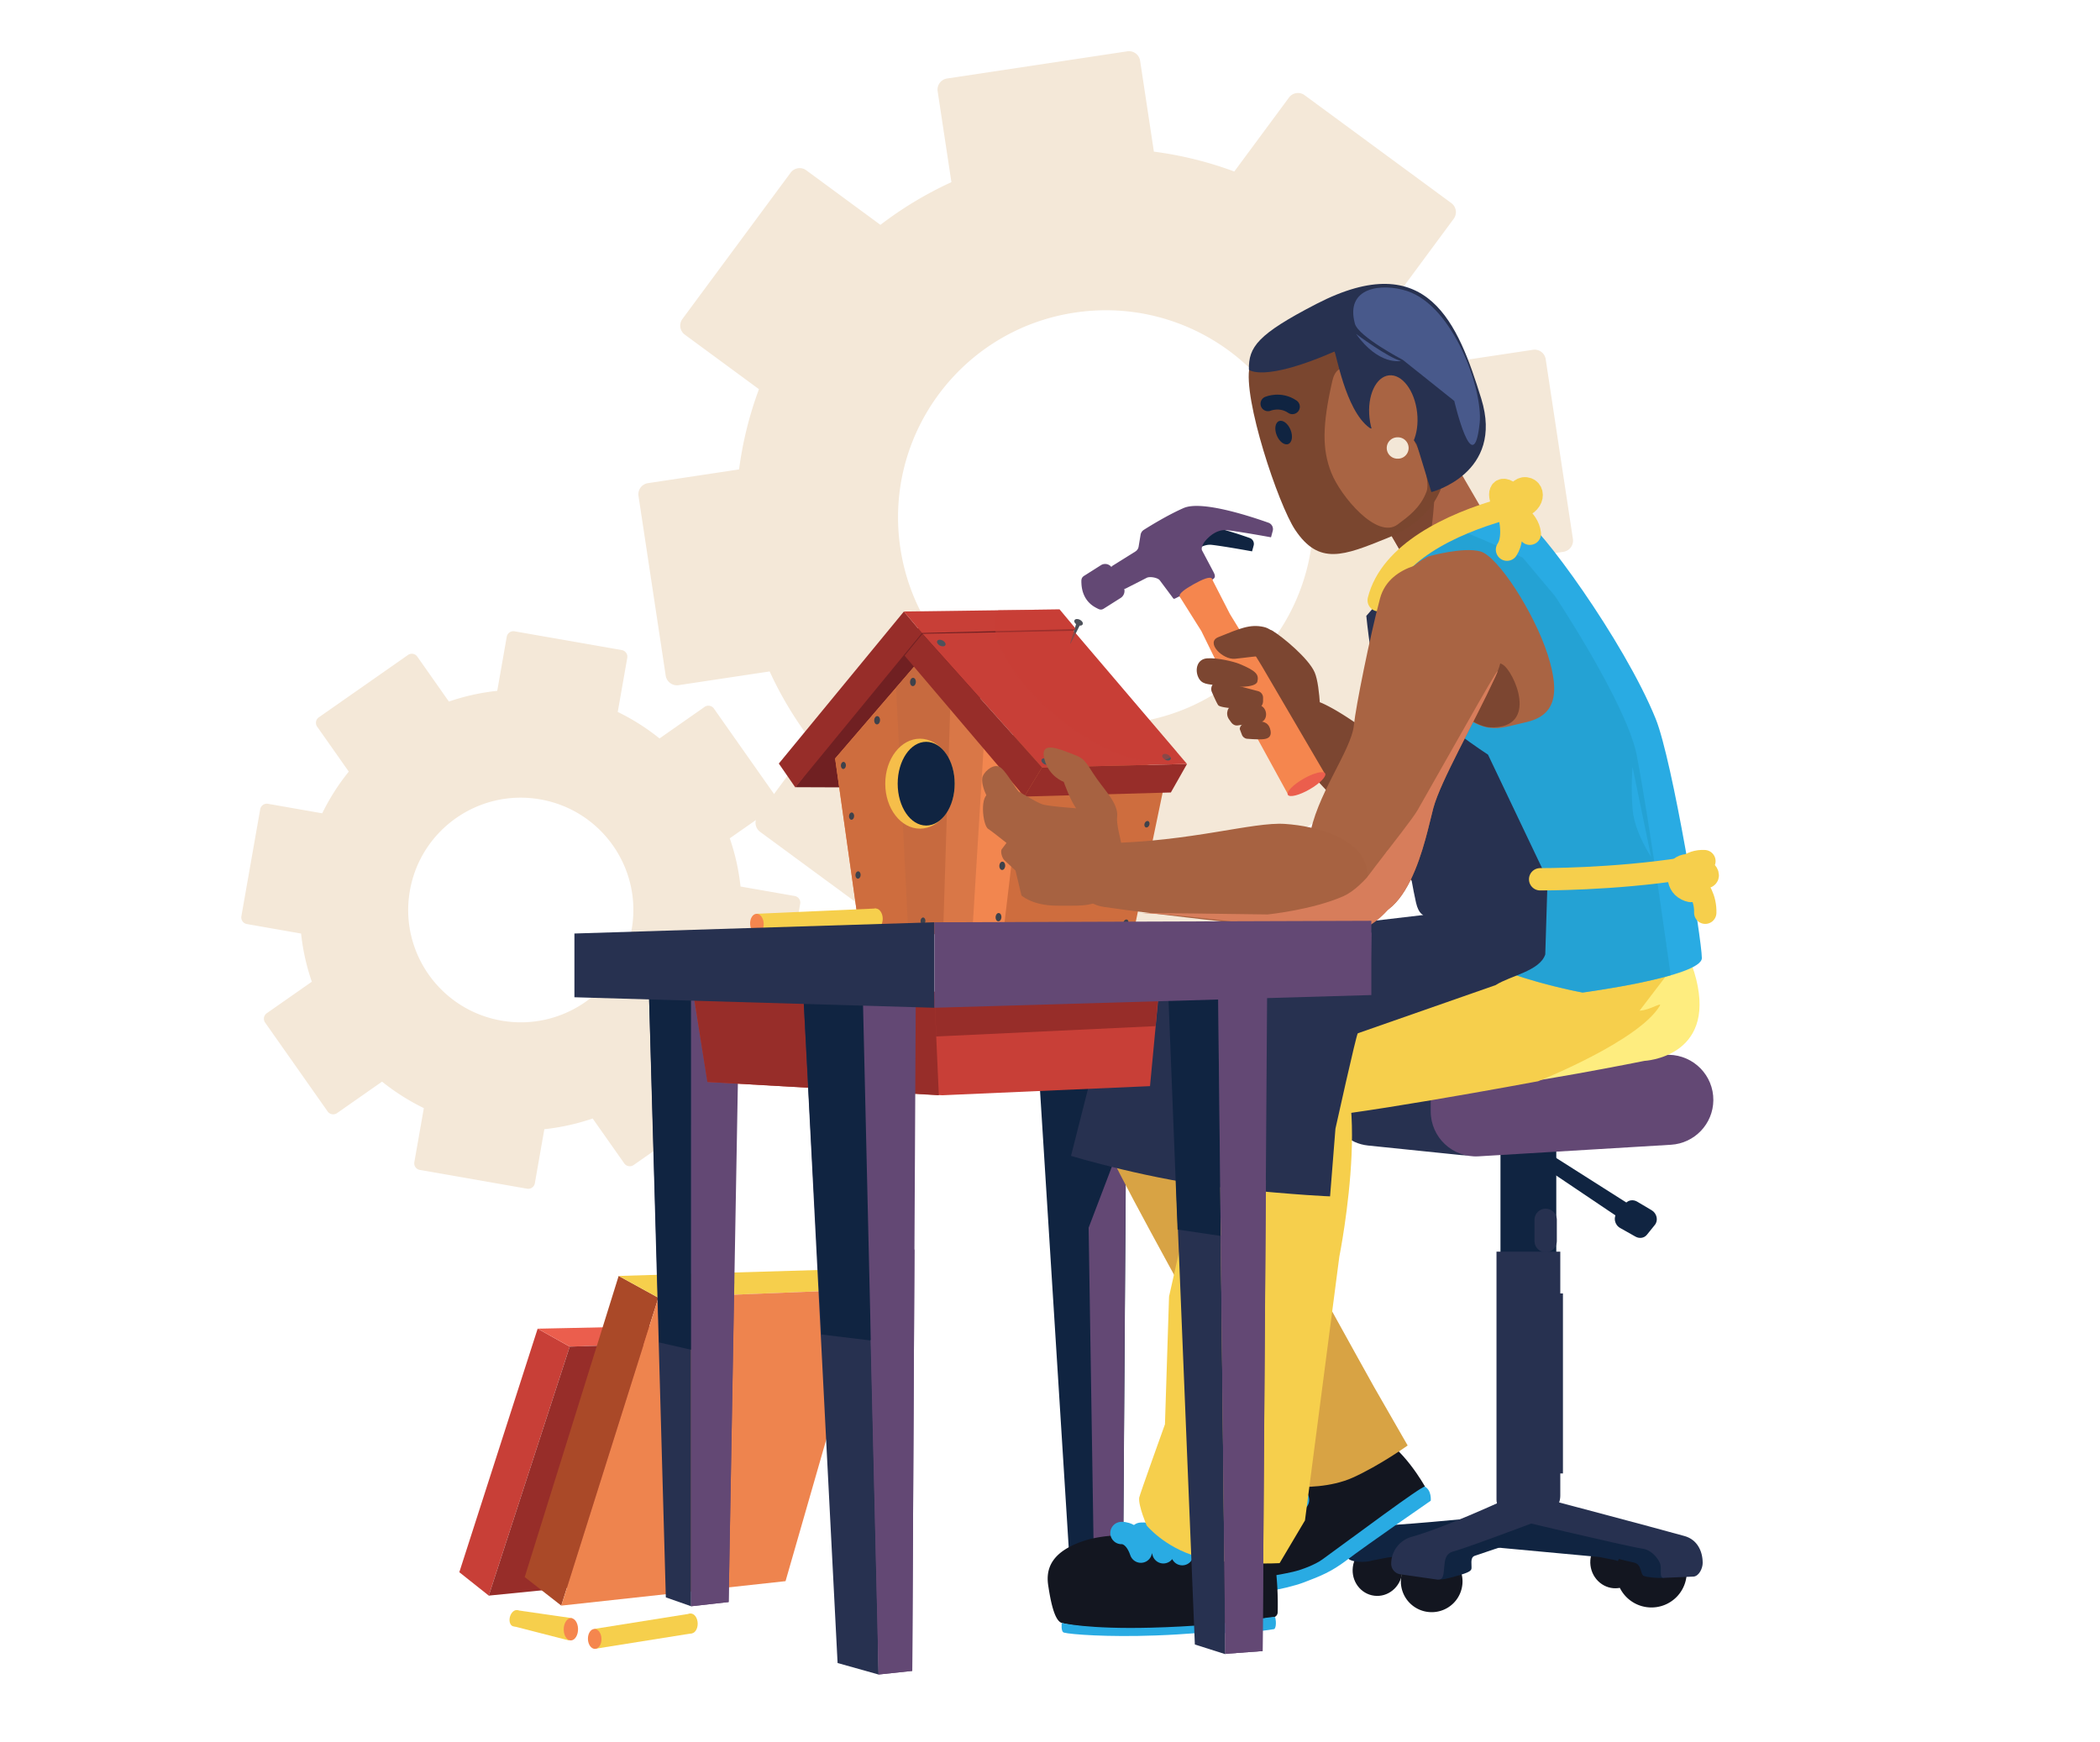 <svg width="282" height="234" fill="none" xmlns="http://www.w3.org/2000/svg"><g clip-path="url(#clip0_103_1957)"><path d="M106.723 120.333l-7.282-1.276a29.294 29.294 0 00-1.444-6.473l6.049-4.232a.902.902 0 00.221-1.256l-8.399-11.938a.898.898 0 00-1.256-.22l-6.048 4.234a29.366 29.366 0 00-5.61-3.56l1.28-7.267a.904.904 0 00-.736-1.04l-14.404-2.522a.906.906 0 00-1.044.727l-1.278 7.267c-2.235.24-4.41.725-6.493 1.442l-4.242-6.036a.895.895 0 00-1.254-.22l-11.97 8.374a.896.896 0 00-.222 1.255l4.245 6.035a29.505 29.505 0 00-3.566 5.598l-7.284-1.276a.903.903 0 00-1.044.731l-2.529 14.371a.909.909 0 00.733 1.046l7.285 1.276a29.235 29.235 0 001.443 6.471l-6.05 4.23a.9.9 0 00-.222 1.258l8.399 11.94a.905.905 0 001.254.221l6.048-4.23a30.102 30.102 0 005.613 3.555l-1.276 7.261a.9.9 0 00.733 1.039l14.404 2.522a.902.902 0 001.044-.729l1.276-7.26a30.041 30.041 0 006.489-1.438l4.244 6.03a.91.91 0 001.256.22l11.97-8.374a.9.9 0 00.222-1.256l-4.242-6.036a29.388 29.388 0 003.565-5.594l7.282 1.276a.91.91 0 001.044-.736l2.528-14.371a.9.9 0 00-.732-1.039zm-39.401 16.733c-8.223-1.44-13.72-9.256-12.278-17.462 1.444-8.204 9.278-13.689 17.503-12.249 8.223 1.44 13.72 9.256 12.277 17.462-1.443 8.204-9.28 13.689-17.502 12.249z" fill="#F4E8D8"/><path d="M205.852 46.976l-12.234 1.843a49.176 49.176 0 00-5.744-9.506l7.338-9.93a1.507 1.507 0 00-.32-2.11l-19.695-14.486a1.5 1.5 0 00-2.108.318l-7.341 9.929a49.102 49.102 0 00-10.798-2.67L153.101 8.15a1.515 1.515 0 00-1.719-1.258l-24.203 3.65a1.51 1.51 0 00-1.267 1.708l1.849 12.213a49.764 49.764 0 00-9.532 5.735l-9.953-7.324a1.499 1.499 0 00-2.106.317L91.642 42.834a1.503 1.503 0 00.32 2.11l9.955 7.322a49.119 49.119 0 00-2.67 10.775L87.01 64.886a1.51 1.51 0 00-1.27 1.715l3.656 24.144c.124.815.9 1.395 1.72 1.272l12.237-1.845a49.077 49.077 0 005.74 9.501l-7.343 9.925a1.51 1.51 0 00.32 2.115l19.695 14.486c.67.488 1.621.346 2.106-.318l7.341-9.922a50.433 50.433 0 0010.805 2.662l1.847 12.201a1.515 1.515 0 001.716 1.263l24.2-3.648a1.512 1.512 0 001.27-1.712l-1.847-12.202a50.228 50.228 0 009.528-5.726l9.95 7.317a1.517 1.517 0 002.109-.317l14.528-19.645a1.507 1.507 0 00-.32-2.11l-9.95-7.326a49.245 49.245 0 002.674-10.769l12.235-1.843a1.517 1.517 0 001.263-1.719l-3.656-24.144a1.504 1.504 0 00-1.712-1.265zm-53.207 50.02c-15.227 2.295-29.435-8.16-31.735-23.35-2.3-15.193 8.18-29.368 23.405-31.663 15.227-2.295 29.435 8.161 31.735 23.35 2.3 15.193-8.178 29.368-23.405 31.663zM52.142 108.617c.436 0 .436-.675 0-.675-.435 0-.435.675 0 .675z" fill="#F4E8D8"/><path d="M106.784 105.719l6.77.027 10.135-6.235 20.804-15.028-21.185-.168-16.524 21.404z" fill="#702022"/><path d="M121.379 82.126l-16.794 20.418 2.212 3.202 17.016-20.736-2.434-2.885z" fill="#972D29"/><path d="M121.379 82.126l20.902-.282 2.212 2.64-20.68.526-2.434-2.885z" fill="#C83F37"/><path d="M136.097 98.132l-.754 9.72-1.389 18.32 18.421-1.69 4.391-21.123-20.669-5.227z" fill="#CE6D3E"/><path d="M123.52 88.641l-11.373 13.226 3.297 23.357 19.253.324 2.544-21.402-13.721-15.505z" fill="#F2864F"/><path d="M123.52 88.641l-11.373 13.226 3.297 23.357 11.199.212.959-30.504-4.082-6.29z" fill="#CE6D3E"/><path opacity=".5" d="M132.083 100.447l-8.563-11.806-3.191 3.71 1.644 32.965 8.563.41 1.547-25.279z" fill="#C16840"/><path d="M134.479 123.199c.018-.308-.143-.568-.361-.58-.218-.013-.409.226-.427.534-.018.307.144.567.361.58.218.013.409-.226.427-.534zm.505-6.899c.018-.308-.144-.567-.361-.58-.218-.013-.409.226-.427.534-.018.307.143.567.361.58.218.013.409-.226.427-.534zm.76-8.429c.018-.307-.144-.567-.361-.58-.218-.013-.409.226-.427.534-.018.308.143.567.361.58.217.013.409-.226.427-.534zm18.59 2.934c.084-.234.011-.474-.162-.536-.174-.062-.383.078-.467.312-.084.234-.011.474.162.536.174.062.383-.078.467-.312zm-1.416 6.277c.084-.234.012-.473-.162-.535-.173-.062-.382.077-.466.311-.084.234-.012.474.162.536.173.062.382-.078.466-.312zm-1.413 6.952c.084-.234.012-.474-.162-.536-.174-.062-.382.078-.466.312-.084.233-.012.473.162.535.173.062.382-.077.466-.311zm-35.934-6.501c.016-.273-.127-.504-.32-.515-.193-.011-.362.201-.378.474-.016.273.127.503.32.514.192.012.362-.2.378-.473zm-.872-7.912c.016-.269-.126-.496-.316-.507-.19-.012-.357.198-.373.467-.016.269.125.496.315.507.191.012.358-.198.374-.467zm-1.105-6.807c.015-.263-.123-.485-.31-.496-.186-.011-.35.193-.366.456-.015.263.123.485.31.496.186.011.35-.193.366-.456zm4.584-6.064c.018-.307-.143-.567-.361-.58-.217-.012-.409.227-.427.534-.018.308.144.568.361.58.218.013.409-.226.427-.533zm4.813-5.14c.018-.308-.144-.568-.361-.58-.218-.013-.409.226-.427.533-.018.308.143.568.361.58.218.013.409-.226.427-.533zm-6.619 32.325c.014-.238-.112-.439-.281-.449-.169-.01-.318.175-.332.413-.014.238.112.44.281.45.169.009.318-.176.332-.414zm7.897-.239c.015-.254-.119-.469-.299-.479-.18-.011-.338.187-.353.441-.015.254.119.469.299.48.18.01.338-.187.353-.442z" fill="#3E424B"/><path d="M139.93 103.059l-2.377 3.918 19.677-.549 2.169-3.828-19.469.459z" fill="#972D29"/><path d="M123.871 85.116l20.283-.407 15.245 17.891-19.469.459-16.059-17.943z" fill="#C83F37"/><path d="M121.474 88.056l16.079 18.921 2.38-3.92-16.062-17.941-2.397 2.94z" fill="#972D29"/><path d="M123.539 111.286c2.575 0 4.662-2.704 4.662-6.039 0-3.336-2.087-6.04-4.662-6.04-2.574 0-4.661 2.704-4.661 6.04 0 3.335 2.087 6.039 4.661 6.039z" fill="#F6BE4A"/><path d="M124.373 110.869c2.114 0 3.828-2.517 3.828-5.622 0-3.106-1.714-5.623-3.828-5.623-2.113 0-3.827 2.517-3.827 5.623 0 3.105 1.714 5.622 3.827 5.622z" fill="#102441"/><path d="M126.951 86.639c.098-.191-.068-.472-.371-.626-.303-.154-.628-.124-.726.067-.098.192.068.472.371.626.303.155.628.124.726-.067zm14.018 15.922c.098-.191-.068-.471-.371-.626-.302-.154-.627-.124-.725.068-.098.191.068.471.371.626.302.154.627.124.725-.068zm16.229-.595c.098-.192-.068-.472-.371-.626-.302-.154-.627-.124-.725.067-.098.192.068.472.371.626.302.154.627.124.725-.067zm-11.814-18.112c.098-.192-.068-.472-.371-.626-.302-.154-.627-.124-.725.067-.098.192.068.472.371.626.302.154.627.124.725-.067z" fill="#4D525B"/><path d="M143.712 86.383l.842-2.725.507.207-1.285 2.542c-.018.039-.075.016-.064-.024z" fill="#4D525B"/><path opacity=".5" d="M158.019 100.992c-1.249 1.593-4.215 1.752-8.249.101-6.631-2.714-13.638-9.286-15.651-14.681-.718-1.92-.704-3.431-.093-4.46l8.254-.108 2.188 2.66-.314.204 13.865 16.284z" fill="#C83F37"/><path d="M117.62 122.007l-16.053.715.12 2.671 16.052-.715-.119-2.671z" fill="#F6CF4C"/><path d="M101.701 125.398c.503-.023.884-.64.851-1.378-.033-.739-.468-1.32-.97-1.297-.503.022-.884.639-.851 1.378.033.738.468 1.319.97 1.297z" fill="#F5864E"/><path d="M117.687 124.686c.502-.022.883-.639.85-1.378-.033-.739-.467-1.319-.97-1.297-.503.023-.883.64-.85 1.378.033.739.467 1.319.97 1.297z" fill="#F6CF4C"/><path d="M150.824 209.802l-3.811.663-3.381-.738-4.765-75.919h12.478l-.521 75.994z" fill="#102441"/><path d="M150.815 209.784l-3.915.681-.713-45.582 5.013-13.165-.385 58.066z" fill="#634874"/><path d="M188.283 211.262c.234-1.903-1.058-3.627-2.885-3.851-1.827-.223-3.498 1.139-3.732 3.042-.233 1.903 1.058 3.627 2.886 3.85 1.827.224 3.498-1.138 3.731-3.041zm29.028 2.017c1.827-.223 3.119-1.947 2.885-3.85-.233-1.903-1.904-3.265-3.731-3.042-1.827.224-3.119 1.947-2.886 3.851.234 1.903 1.905 3.265 3.732 3.041z" fill="#131620"/><path d="M218.289 205.239c-2.786-.111-19.562-1.443-19.562-1.443s-12.244 1.209-14.591 1.119c-3.426-.135-3.5 3.298-3.246 4.151.255.853 2.65.765 3.255.533l2.133-.421 12.665-1.541 15.832 1.467 2.133.421c.605.232 2.005.477 2.61.245l1.105-.121c.352-.135.37-1.863.379-2.239.029-1.181.356-2.048-2.713-2.171z" fill="#102441"/><path d="M185.339 127.2s7.205-4.646 11.143 5.011c3.955 9.699 1.671 9.312-6.727 12.908-4.718 2.02-12.607 5.375-19.724 7.326-5.46 1.496-18.22 7.45-21.682-.441-2.068-4.714.074-8.867 3.953-10.751 3.891-1.887 33.037-14.053 33.037-14.053z" fill="#D8A344"/><path d="M184.807 192.754c3.529 1.422 6.547 6.887 6.547 6.887s-7.756 6.928-11.367 9.225c-.751.477-3.425 1.532-5.996 2.473-2.77 1.012-9.082 1.617-9.925 1.278-.914-.367-1.899-5.979.324-9.093 2.066-2.893 7.465-3.062 7.853-3.703 3.527-5.868 10.983-7.704 12.564-7.067z" fill="#131620"/><path d="M172.406 199.513s1.048-.043 1.901 1.923m-6.342-.427s.963-.308 2.001 1.638m.68-2.369s1.166.351 1.581 1.611" stroke="#29ABE3" stroke-width="3" stroke-miterlimit="10" stroke-linecap="round" stroke-linejoin="round"/><path d="M163.868 212.434l.2 1.017c.066.329.303.603.582.669 1.967.454 8.076-.709 10.422-1.6 2.309-.878 3.696-1.433 5.714-2.954 2.991-2.257 11.344-8.024 11.344-8.024s.146-1.379-.789-1.89c-.334-.182-9.691 6.827-13.773 9.781-.985.713-2.787 1.395-3.917 1.654-4.488 1.028-9.783 1.347-9.783 1.347z" fill="#29ABE3"/><path d="M172.974 199.22c.189.214.471.358.783.396 1.269.158 4.986.137 7.886-1.168 3.631-1.635 7.386-4.322 7.386-4.322l-4.542-7.909s-14.479-25.958-18.473-33.864c-2.907-5.756-7.07-10.281-13.159-8.35-5.712 1.811-6.33 5.337-3.543 11.473 1.949 4.286 13.746 25.521 13.746 25.521l7.363 14.787 2.553 3.436z" fill="#D8A344"/><path d="M188.129 192.781l-4.021-6.451s-3.944-6.8-9.005-16.187c-1.439-2.668-2.711-2.394-3.286-.495l-.088.005s-1.342 2.448-1.369 5.238c0 0 .336-1.613 1.135-2.975-.072 2.574.586 6.172 2.39 9.79.76 1.523 4.236 4.237 7.566 6.599-2.255-.688-5.074-1.701-6.188-2.727 0 0 5.219 5.245 9.982 5.601.162.011.302.013.43.011 1.464.967 2.454 1.591 2.454 1.591z" fill="#D8A344"/><path d="M207.112 156.614l10.706 7.209 2.142-1.334-11.776-7.479-1.072 1.604z" fill="#102441"/><path d="M217.141 162.896l1.184-1.325c.375-.421 1.006-.5 1.525-.192l1.941 1.152c.709.421.918 1.368.436 1.967l-1.072 1.33c-.36.447-.999.551-1.533.249l-2.052-1.156c-.754-.421-.966-1.424-.429-2.025zm-8.154-13.138h-7.494v53.525h7.494v-53.525z" fill="#102441"/><path d="M209.522 200.862c0 1.287-.862 2.304-1.852 2.167a9.85 9.85 0 00-2.17-.043c-1.116.093-2.09.21-2.846.315-.906.126-1.696-.789-1.696-1.966v-33.239h8.566v32.766h-.002z" fill="#273150"/><path d="M207.56 163.823v2.848" stroke="#273150" stroke-width="3" stroke-miterlimit="10" stroke-linecap="round" stroke-linejoin="round"/><path d="M207.381 173.703v24.181" stroke="#273150" stroke-width="5" stroke-miterlimit="10"/><path d="M65.635 214.288l-3.956-3.143 10.52-32.706 4.306 2.412-10.87 33.437z" fill="#C83F37"/><path d="M72.2 178.439l22.673-.477 4.63 2.165-22.999.724-4.305-2.412z" fill="#EB5E4D"/><path d="M99.504 180.127l-9.423 31.716-24.446 2.445 10.87-33.437 22.999-.724z" fill="#972D29"/><path d="M183.711 153.842l12.58 1.292c3.053.312 5.737-1.74 5.737-4.388v-2.655c0-2.659-2.289-7.029-5.354-6.698l-12.997 3.678c-2.566.279-4.49 2.158-4.49 4.384.002 2.236 1.944 4.122 4.524 4.387z" fill="#273150"/><path d="M224.381 153.739l-25.831 1.554c-3.484.209-6.425-2.553-6.425-6.036v-1.983c0-3.379 2.776-6.102 6.161-6.045l25.831.429c3.329.057 5.99 2.779 5.961 6.1-.027 3.175-2.517 5.789-5.697 5.981z" fill="#634874"/><path d="M225.692 151.336s-11.858-1.31-14.314-4.514c-2.456-3.204 10.419-2.315 10.419-2.315 3.353.056 5.597-2.477 7.005.844 1.344 3.179-.014 5.793-3.11 5.985z" fill="#634874"/><path d="M192.255 216.511a4.136 4.136 0 004.141-4.131 4.136 4.136 0 00-4.141-4.131 4.136 4.136 0 00-4.14 4.131 4.135 4.135 0 004.14 4.131zm29.511-.632a4.73 4.73 0 004.736-4.725 4.73 4.73 0 00-4.736-4.725 4.731 4.731 0 00-4.736 4.725 4.73 4.73 0 004.736 4.725z" fill="#131620"/><path d="M193.343 212.065s-.027.214 1.738-.265c1.859-.504 2.454-.758 2.513-1.114.074-.443-.228-1.498.417-1.735l5.665-1.914c.963-.282 1.957-.682 2.943-.491 0 0 11.393 3.049 12.69 3.276 1.297.227.848 1.676 1.509 1.854 1.157.315 2.668.218 2.668.218l.541-4.47-20.592-4.743-10.237 5.739.145 3.645z" fill="#102441"/><path d="M209.613 203.104s-12.252 4.666-14.444 5.249c-1.053.279-1.137 1.188-1.204 1.858l-.052.513c-.081.808-.115 1.517-.92 1.409l-4.933-.707a1.433 1.433 0 01-1.242-1.419 3.753 3.753 0 012.747-3.614c4.368-1.217 12.189-4.831 12.189-4.831l7.859 1.542z" fill="#273150"/><path d="M201.335 203.594s16.995 4.068 19.241 4.39c1.123.16 1.965 1.141 2.316 1.91.352.77-.207 2.115.598 2.005l3.963-.167c.712-.096 1.193-1.111 1.193-1.829 0-1.683-.808-3.161-2.432-3.613-4.368-1.218-17.762-4.757-17.762-4.757l-7.117 2.061z" fill="#273150"/><path d="M75.373 215.631l-4.91-3.834 12.614-40.441 5.333 2.927-13.037 41.348z" fill="#AA4928"/><path d="M83.077 171.356l27.951-.833 5.73 2.619-28.348 1.141-5.333-2.927z" fill="#F6CF4C"/><path d="M116.759 173.142l-11.272 39.204-30.113 3.285 13.037-41.348 28.348-1.141z" fill="#EE844E"/><path d="M79.892 221.432l12.988-2.072-.086-2.673-12.988 2.072.086 2.673z" fill="#F6CF4C"/><path d="M79.904 221.44c.503-.016.892-.628.868-1.367-.023-.739-.45-1.325-.953-1.309-.503.016-.892.628-.868 1.367.023.739.45 1.325.953 1.309z" fill="#F5864E"/><path d="M92.822 219.37c.503-.016.891-.628.868-1.367-.024-.739-.45-1.325-.954-1.309-.503.016-.891.628-.868 1.367.024.739.45 1.325.954 1.309zm-23.742-.942l7.333 1.886.444-2.995-7.552-1.085-.226 2.194z" fill="#F6CF4C"/><path d="M69.99 217.254c-.057.614-.463 1.147-.9 1.179-.433.031-.729-.441-.66-1.049.064-.598.46-1.109.883-1.15.43-.04.733.412.677 1.02z" fill="#F6CF4C"/><path d="M77.622 218.723c.027.844-.397 1.559-.943 1.584-.539.025-.974-.639-.98-1.463-.007-.807.403-1.485.922-1.525.525-.043.974.58 1.001 1.404z" fill="#F5864E"/><path d="M199.698 77.022l-4.415 2.543c-1.665.959-3.85.293-4.881-1.487l-4.46-7.711c-1.031-1.78-.517-4 1.147-4.961l5.79-5.443c1.664-.959 2.476 2.605 3.506 4.387l4.461 7.711c1.031 1.782.517 4.003-1.148 4.961z" fill="#A76343"/><path d="M199.754 73.81l-2.623 1.511c-.99.57-2.575-.323-3.543-1.995l-4.19-7.24c-.967-1.672-2.187-4.175-1.199-4.744l4.995-2.848c.99-.57 1.709 2.837 2.677 4.509l3.919 6.748c.97 1.671.952 3.49-.036 4.058z" fill="#AA6345"/><path d="M190.404 78.078l-4.461-7.711a3.717 3.717 0 011.367-5.085l4.733-2.727c1.784-1.028-.608 17.302-1.639 15.523zm-1.865 24.03s-6.453-5.56-10.85-7.608c-3.2-1.49-6.159 1.17-5.573 4.095.492 2.451 12.609 14.335 14.661 16.385 2.053 2.047 2.932 6.437 9.091 2.047 6.159-4.387-1.173-11.117-7.329-14.919z" fill="#7C4631"/><path d="M177.358 97.608s0-5.41-.815-7.304c-.814-1.892-4.336-4.801-5.692-5.611-1.355-.813-2.959 2.157-2.458 3.755.338 1.082 1.295 2.745 2.515 5.585 1.217 2.839 3.874 5.062 6.45 3.575z" fill="#7C4631"/><path d="M177.917 103.921l-4.937 2.797-8.376-15.289-3.279-6.68-3.164-5.033 4.436-2.257 2.569 5.01 4.276 6.971 8.475 14.481z" fill="#F5864E"/><path d="M175.852 106.015c1.383-.794 2.32-1.756 2.094-2.15-.227-.393-1.532-.068-2.915.726s-2.32 1.757-2.093 2.15c.227.393 1.532.068 2.914-.726z" fill="#EB5E4D"/><path d="M162.076 88.416c-1.34.115-1.626 1.52-1.175 2.511.451.993 1.2.94 2.702 1.13 1.91.24 5.022.4 5.245-.527.223-.929-.135-1.428-2.404-2.367-.778-.321-3.029-.861-4.368-.747z" fill="#7C4631"/><path d="M163.939 91.497c-.803-.212-1.538.666-1.204 1.437.325.752.663 1.49.843 1.755.302.444 3.333.536 4.975.554.566.007 1.051-.484 1.056-1.067l.004-.44a.92.92 0 00-.679-.92l-4.995-1.32z" fill="#7C4631"/><path d="M165.041 96.606l.28.392c.223.313.557.475.88.427l3.064-.445c.573-.083.903-.779.691-1.458-.154-.488-.548-.82-.968-.815l-3.344.052c-.778.016-1.133 1.105-.603 1.847z" fill="#7C4631"/><path d="M166.476 97.9l.286.754c.102.304.37.524.691.56 0 0 1.524.142 2.284.047.76-.094 1.092-.522.805-1.422-.286-.902-1.094-1.044-2.093-.95-.996.095-1.899.237-1.973 1.011zm3.245-13.696c-1.876-.43-3.276.223-6.114 1.362-1.765.709.585 3.071 2.231 2.907 1.579-.158 3.092-.403 3.734-.367 1.545.079 2.686-3.321.149-3.901z" fill="#7C4631"/><path d="M157.399 70.444c2.145-.934 7.88.906 10.417 1.806a.841.841 0 01.53 1.017l-.212.779s-3.57-.655-5.385-.871c-1.236-.148-2.21.743-2.706 1.328l-2.644-4.06z" fill="#102441"/><path d="M149.468 75.936l2.992-1.868a.957.957 0 00.44-.654l.266-1.605a.96.96 0 01.436-.652c.895-.567 3.281-2.032 5.351-2.932 2.343-1.02 8.608.99 11.378 1.973a.914.914 0 01.577 1.11l-.23.85s-3.899-.716-5.882-.952c-1.351-.162-2.415.813-2.956 1.45-.251.294-.593.935-.417 1.27l1.508 2.847c.244.461.354.808-.119 1.05l-4.838 2.467c-.412.209-.345.17-.618-.192l-1.614-2.162c-.271-.365-1.338-.549-1.75-.338l-2.767 1.411a.943.943 0 01-1.241-.349l-.848-1.444a.957.957 0 01.332-1.28z" fill="#634874"/><path d="M161.047 79.637c-1.193.668-2.359.898-2.602.513-.244-.385.638-1.015 1.833-1.683 1.196-.668 2.249-1.118 2.49-.736.244.385-.528 1.238-1.721 1.906z" fill="#F5864E"/><path d="M145.221 78.372c.043.936.379 2.412 1.942 3.238.415.218.656.38 1.06.126l2.252-1.424c.515-.322.682-.997.375-1.508l-1.536-2.553a1.062 1.062 0 00-1.484-.342l-2.23 1.41c-.418.266-.402.558-.379 1.053z" fill="#634874"/><path d="M170.68 206.881c.949 4.203.938 8.186.893 9.66a.698.698 0 01-.614.672c-2.505.333-12.306 1.609-15.768 1.71-2.903.086-10.331-.292-12.607-.965-1.046-.308-1.551-3.242-1.827-5.067-.363-2.403.645-4.576 4.772-5.947 4.116-1.365 9.905-.533 9.905-.533s14.914-.999 15.246.47z" fill="#131620"/><path d="M150.597 205.88s1.691-.187 2.607 2.504m.009-2.407s2.319-.376 3.009 2.495m-.294-2.448s2.328-.234 2.83 2.698" stroke="#29ABE3" stroke-width="3" stroke-miterlimit="10" stroke-linecap="round" stroke-linejoin="round"/><path d="M142.582 217.958s-.158 1.177.295 1.298c.923.246 5.819.621 12.334.383 4.767-.176 5.198-.416 7.765-.342 4.497.13 7.893-.473 8.107-.509.214-.036.359-.828.149-1.599-.077-.279-5.473 1.113-16.628 1.404-8.504.225-12.022-.635-12.022-.635z" fill="#29ABE3"/><path d="M153.984 204.872s2.395 2.927 6.743 4.163c4.407 1.251 11.107.893 11.107.893l3.405-5.738 4.612-35.41s5.359-26.683-2.929-29.255c-5.589-1.732-11.463-2.358-13.004 4.035-1.105 4.581-6.932 30.564-6.932 30.564l-.548 17.149s-3.419 9.518-3.46 9.855c-.137 1.087 1.006 3.744 1.006 3.744z" fill="#F6CF4C"/><path d="M215.996 125.384s9.151-4.412 11.776 6.113c2.625 10.526-6.957 10.978-6.957 10.978s-15.879 3.222-25.486 4.185c-7.406.743-26.291 6.728-28.912-2.011-1.569-5.236 2.251-9.248 7.783-10.611 5.532-1.364 41.796-8.654 41.796-8.654z" fill="#FEED7F"/><path d="M220.172 135.732c1.82-2.401 3.728-4.889 3.728-4.889.28-8.053-10.701-4.761-10.701-4.761s-28.925 4.986-40.724 8.397c-7.871 2.274-11.486 15.916.685 15.853 6.22-.031 33.377-5.119 33.377-5.119s13.48-5.348 16.344-10.127c.35-.585-1.328.592-2.709.646z" fill="#F6CF4C"/><path d="M194.73 70.986c1.833-1.164 7.503-2.33 9.67-1.497s13.68 16.554 17.931 27.032c2.267 5.587 6.204 29.648 6.204 32.143 0 2.496-16.014 4.635-16.014 4.635s-18.874-3.431-21.375-10.415c-1.01-2.821.871-4.45.501-7.486-.548-4.477-3.173-10.53-4.168-15.885-1.666-8.982-4.515-16.186-1.779-20.902 1.834-3.161 7.196-6.462 9.03-7.625z" fill="#29ABE3"/><path opacity=".5" d="M194.73 70.986c.661-.419 9.754 3.908 9.754 3.908l4.334 5.157s9.479 14.274 10.945 21.226c1.833 9.513 4.585 29.727 4.585 29.727s-2.648.693-4.835 1.132c-2.479.497-6.992 1.163-6.992 1.163-2.363-.447-8.299-1.71-13.217-4.054-3.636-1.735-6.624-4.075-7.686-7.043-1.01-2.821.399-3.768.027-6.804-.548-4.477-3.173-10.53-4.168-15.885-1.666-8.982-4.514-16.186-1.779-20.902 1.836-3.161 7.199-6.462 9.032-7.625z" fill="#209BC7"/><path d="M219.228 103.008l2.487 12.06s-2.187-3.245-2.464-6.237c-.28-2.991-.023-5.823-.023-5.823z" fill="#29ABE3"/><path d="M191.812 74.727s4.668-1.33 7.002-.666c2.335.666 7.17 8.15 9.003 13.806 1.834 5.657.835 8.316-3.002 9.149-3.833.832-5.502 2.162-11.17-3.328-5.667-5.488-9.501-15.3-1.833-18.96z" fill="#A96443"/><path d="M201.773 89.24c1.5.833 5.043 8.609-1.626 8.442-3.04-.076-8.827-5.861-9.503-8.316-.384-1.388-1.757-2.799-1.166-2.995 2.25-.749 10.795 2.039 12.295 2.869z" fill="#7C4631"/><path d="M183.477 82.713l2.417-2.772s1.166 9.258 3.918 13.002c2.751 3.744 10.004 8.4 10.004 8.4l8.001 16.8-.309 10.035c-.746 2.237-4.679 2.847-6.668 4.12l-18.507 6.471c-.193.122-3.001 12.807-3.001 12.807l-.722 9.092s-3.802-.11-13.806-1.109-20.983-4.324-20.983-4.324l7.003-27.612 40.323-4.741s-.638-.106-.995-1.658c-.782-3.418-1.869-10.974-3.59-19.551-2.501-12.474-3.085-18.96-3.085-18.96z" fill="#273150"/><path d="M185.139 80.614c1.59-6.343 9.657-10.245 16.844-12.26m1.07-.057s.503-2.882 1.835-2.716c1.333.169 1.153 2.53-1.835 2.716z" stroke="#F6CF4C" stroke-width="3" stroke-miterlimit="10" stroke-linecap="round" stroke-linejoin="round"/><path d="M202.416 68.648s1.463-1.6.21-2.547c-1.252-.947-1.739.407-.21 2.547zm.38-.196s2.433 1.2 2.643 3.229m-2.91-3.152s1.053 3.494-.16 5.29m4.449 44.266s9.838.056 19.341-1.442" stroke="#F6CF4C" stroke-width="3" stroke-miterlimit="10" stroke-linecap="round" stroke-linejoin="round"/><path d="M225.655 116.645s-.834 1.996.835 2.828c1.669.833 1.168-1.165-.835-2.828z" stroke="#F6CF4C" stroke-width="3" stroke-miterlimit="10" stroke-linecap="round" stroke-linejoin="round"/><path d="M229.325 117.588c.056-.833-2.334-1.886-3.5-1.164-1.168.72 3.444 1.994 3.5 1.164zm-3.89-.666s3.667 1.885 3.556 5.656m-3.056-5.6s.945-1.442 2.945-1.33" stroke="#F6CF4C" stroke-width="3" stroke-miterlimit="10" stroke-linecap="round" stroke-linejoin="round"/><path d="M193.314 75.394s-6.669 0-8.001 4.99c-1.333 4.99-3.279 14.643-3.5 16.967-.334 3.492-5.169 9.482-6.002 15.303-.834 5.82 1.372 8.25 5.003 9.897 8.251 3.742 10.669-10.395 11.67-14.055 1.002-3.659 5.336-11.145 8.335-17.631 3-6.487-.004-16.304-7.505-15.471z" fill="#A96443"/><path d="M180.809 122.549c8.251 3.742 10.669-10.395 11.67-14.056 1.002-3.658 5.336-11.144 8.336-17.63 1.72-3.722-4.597 7.667-10.438 17.907-1.33 2.333-10.642 13.293-9.568 13.779z" fill="#D77D5B"/><path d="M183.31 115.873c-1.175-3.258-6.263-4.92-10.748-5.222-4.351-.295-12.55 2.378-24.171 2.59-3.622.065-5.754 7.713-.145 8.559 6.547.988 25.622 3.071 27.563 3.154 1.94.084 9.621-3.197 7.501-9.081z" fill="#A76241"/><path d="M187.41 115.644c-.203-.486-.728-1.114-1.08-1.411-.266.351-3.085 4.878-5.958 6.138-4.168 1.829-10.147 2.439-10.147 2.439s-21.557-.317-15.89-.121c6.617.229 24.735 2.981 26.672 2.839 1.935-.142 9.188-4.284 6.403-9.884z" fill="#D77D5B"/><path d="M150.546 117.322c1.243-1.395-.744-5.748-.53-7.625.215-1.876-1.887-3.719-3.252-5.888-1.364-2.169-1.421-2.021-3.414-2.799-1.994-.779-3.712-1.195-3.072 1.066.641 2.262 2.567 2.928 2.567 2.928s.978 2.805 1.858 3.793c1.067 1.197-2.966 6.766-1.317 9.063 1.651 2.3 5.203 1.658 7.16-.538z" fill="#A76241"/><path d="M145.287 108.608s-4.465-.295-5.322-.594c-.855-.299-2.219-1.199-3.07-1.631-.426-.216-1.901-3.17-2.81-3.456-.908-.286-2.077.864-2.174 1.53-.193 1.334 1.069 3.706 2.188 4.684 1.121.979 1.292 1.524 3.845 2.822 2.553 1.3 3.798 2.819 6.985 2.533 3.186-.285 2.638-5.001.358-5.888z" fill="#A76241"/><path d="M132.99 106.597c-1.489-.099-1.053 4.248-.291 4.72.422.261 2.458 1.888 2.458 1.888l-.658.871c-.165.387.074 1.17.392 1.464l1.479 1.375.794 3.337s1.432 1.37 4.763 1.379c4.044.011 6.058.218 6.881-2.567.823-2.786-14.33-12.368-15.818-12.467z" fill="#A76241"/><path d="M179.829 42.975c-3.308-.785-10.597.09-12.018 6.246-.965 4.188 3.852 18.56 6.112 21.942 3.211 4.806 6.513 3.472 12.347 1.11 6.071-2.457 8.653-7.182 7.711-12.168-.943-4.986-3.823-14.677-14.152-17.13z" fill="#7A462F"/><path d="M178.903 51.195c-1.349 5.958-1.365 9.157-.131 12.285 1.231 3.127 6.148 9.04 8.919 6.952 1.36-1.023 3.013-2.162 3.868-4.4.473-1.238-.46-4.6-1.547-6.647-1.831-3.459-9.765-14.135-11.109-8.19z" fill="#A96443"/><path d="M167.708 49.651s1.883 1.753 11.479-2.432c.205-.09 1.428 7.832 4.689 10.215 1.19.87.568-3.688 2.063-2.558 2.483 1.876 4.31 4.803 4.31 4.803l1.962 6.409s9.814-2.493 6.702-12.542c-3.087-9.974-7.113-20.49-22.13-12.735-7.909 4.084-9.134 5.785-9.075 8.84z" fill="#273150"/><path d="M181.945 43.473c.473 1.737 6.429 4.853 6.429 4.853l6.915 5.52s2.568 11.024 3.41 2.947c.457-4.406-3.485-15.665-9.759-17.715-3.331-1.089-8.349-.569-6.995 4.395z" fill="#48598B"/><path d="M187.688 61.128c1.767-.192 2.937-2.747 2.614-5.706-.322-2.96-2.017-5.204-3.783-5.012-1.767.192-2.938 2.747-2.615 5.706.323 2.96 2.017 5.204 3.784 5.012z" fill="#A96443"/><path d="M173.001 59.631c.512-.208.645-1.064.299-1.914-.347-.85-1.042-1.37-1.553-1.162-.511.207-.644 1.064-.298 1.913.346.85 1.041 1.37 1.552 1.163z" fill="#102441"/><path d="M170.268 54.223s1.673-.706 3.281.398" stroke="#102441" stroke-width="2" stroke-miterlimit="10" stroke-linecap="round" stroke-linejoin="round"/><path d="M182.101 44.85s4.33 3.206 6.023 3.62c0 0-2.925.684-6.023-3.62z" fill="#48598B"/><path d="M187.657 61.599a1.435 1.435 0 100-2.867c-.794 0-1.437.642-1.437 1.433 0 .792.643 1.434 1.437 1.434z" fill="#F3E7D7"/><path d="M92.81 215.717l-3.399-1.193-2.296-82.16h5.695v83.353z" fill="#273150"/><path d="M92.81 181.269l-4.288-.978-1.407-47.927h5.695v48.905z" fill="#102441"/><path d="M97.845 215.152l-5.035.565v-83.761h6.517l-1.482 83.196z" fill="#634874"/><path d="M97.845 215.152l-5.035.565v-34.448l5.786-9.168-.75 43.051z" fill="#634874"/><path d="M93.181 133.916l1.831 11.392 31.535 1.782 27.883-1.224 1.263-13.374-62.512 1.424z" fill="#C83F37"/><path d="M93.181 133.916l1.807 11.392 31.083 1.782-.616-13.917-32.274.743zm32.326.178l.224 5.103 29.448-1.389.456-5.316-30.128 1.602z" fill="#972D29"/><path d="M117.985 224.886l-5.509-1.546-4.662-90.922h8.834l1.337 92.468z" fill="#273150"/><path d="M116.914 180.023l-6.601-.801-2.499-46.804h8.834l.266 47.605z" fill="#102441"/><path d="M122.504 224.4l-4.52.483-2.14-92.088h7.136l-.476 91.605z" fill="#634874"/><path d="M122.801 167.74l-5.888 12.283 1.071 44.86 4.519-.483.298-56.66z" fill="#634874"/><path d="M164.543 222.154l-4.091-1.302-3.601-88.248 6.709-.184.983 89.734z" fill="#273150"/><path d="M163.916 165.981l-5.784-.853-1.281-32.524 6.709-.184.356 33.561z" fill="#102441"/><path d="M169.551 221.736l-5.009.373-.983-89.689 6.606-.302-.614 89.618z" fill="#634874"/><path d="M169.552 221.736l-5.009.373-.627-56.128 6.082-7.5-.446 63.255z" fill="#634874"/><path d="M125.478 135.34l-48.342-1.411v-8.561l48.342-1.512v11.484z" fill="#273150"/><path d="M125.479 135.34l58.673-1.707v-9.972l-58.673.2v11.479z" fill="#634874"/><path d="M152.17 133.817l31.815-1.208.198-7.358-23.391.329-8.622 8.237z" fill="#634874"/></g><defs><clipPath id="clip0_103_1957"><path fill="#fff" transform="translate(0 -7)" d="M0 0h282v241H0z"/></clipPath></defs></svg>